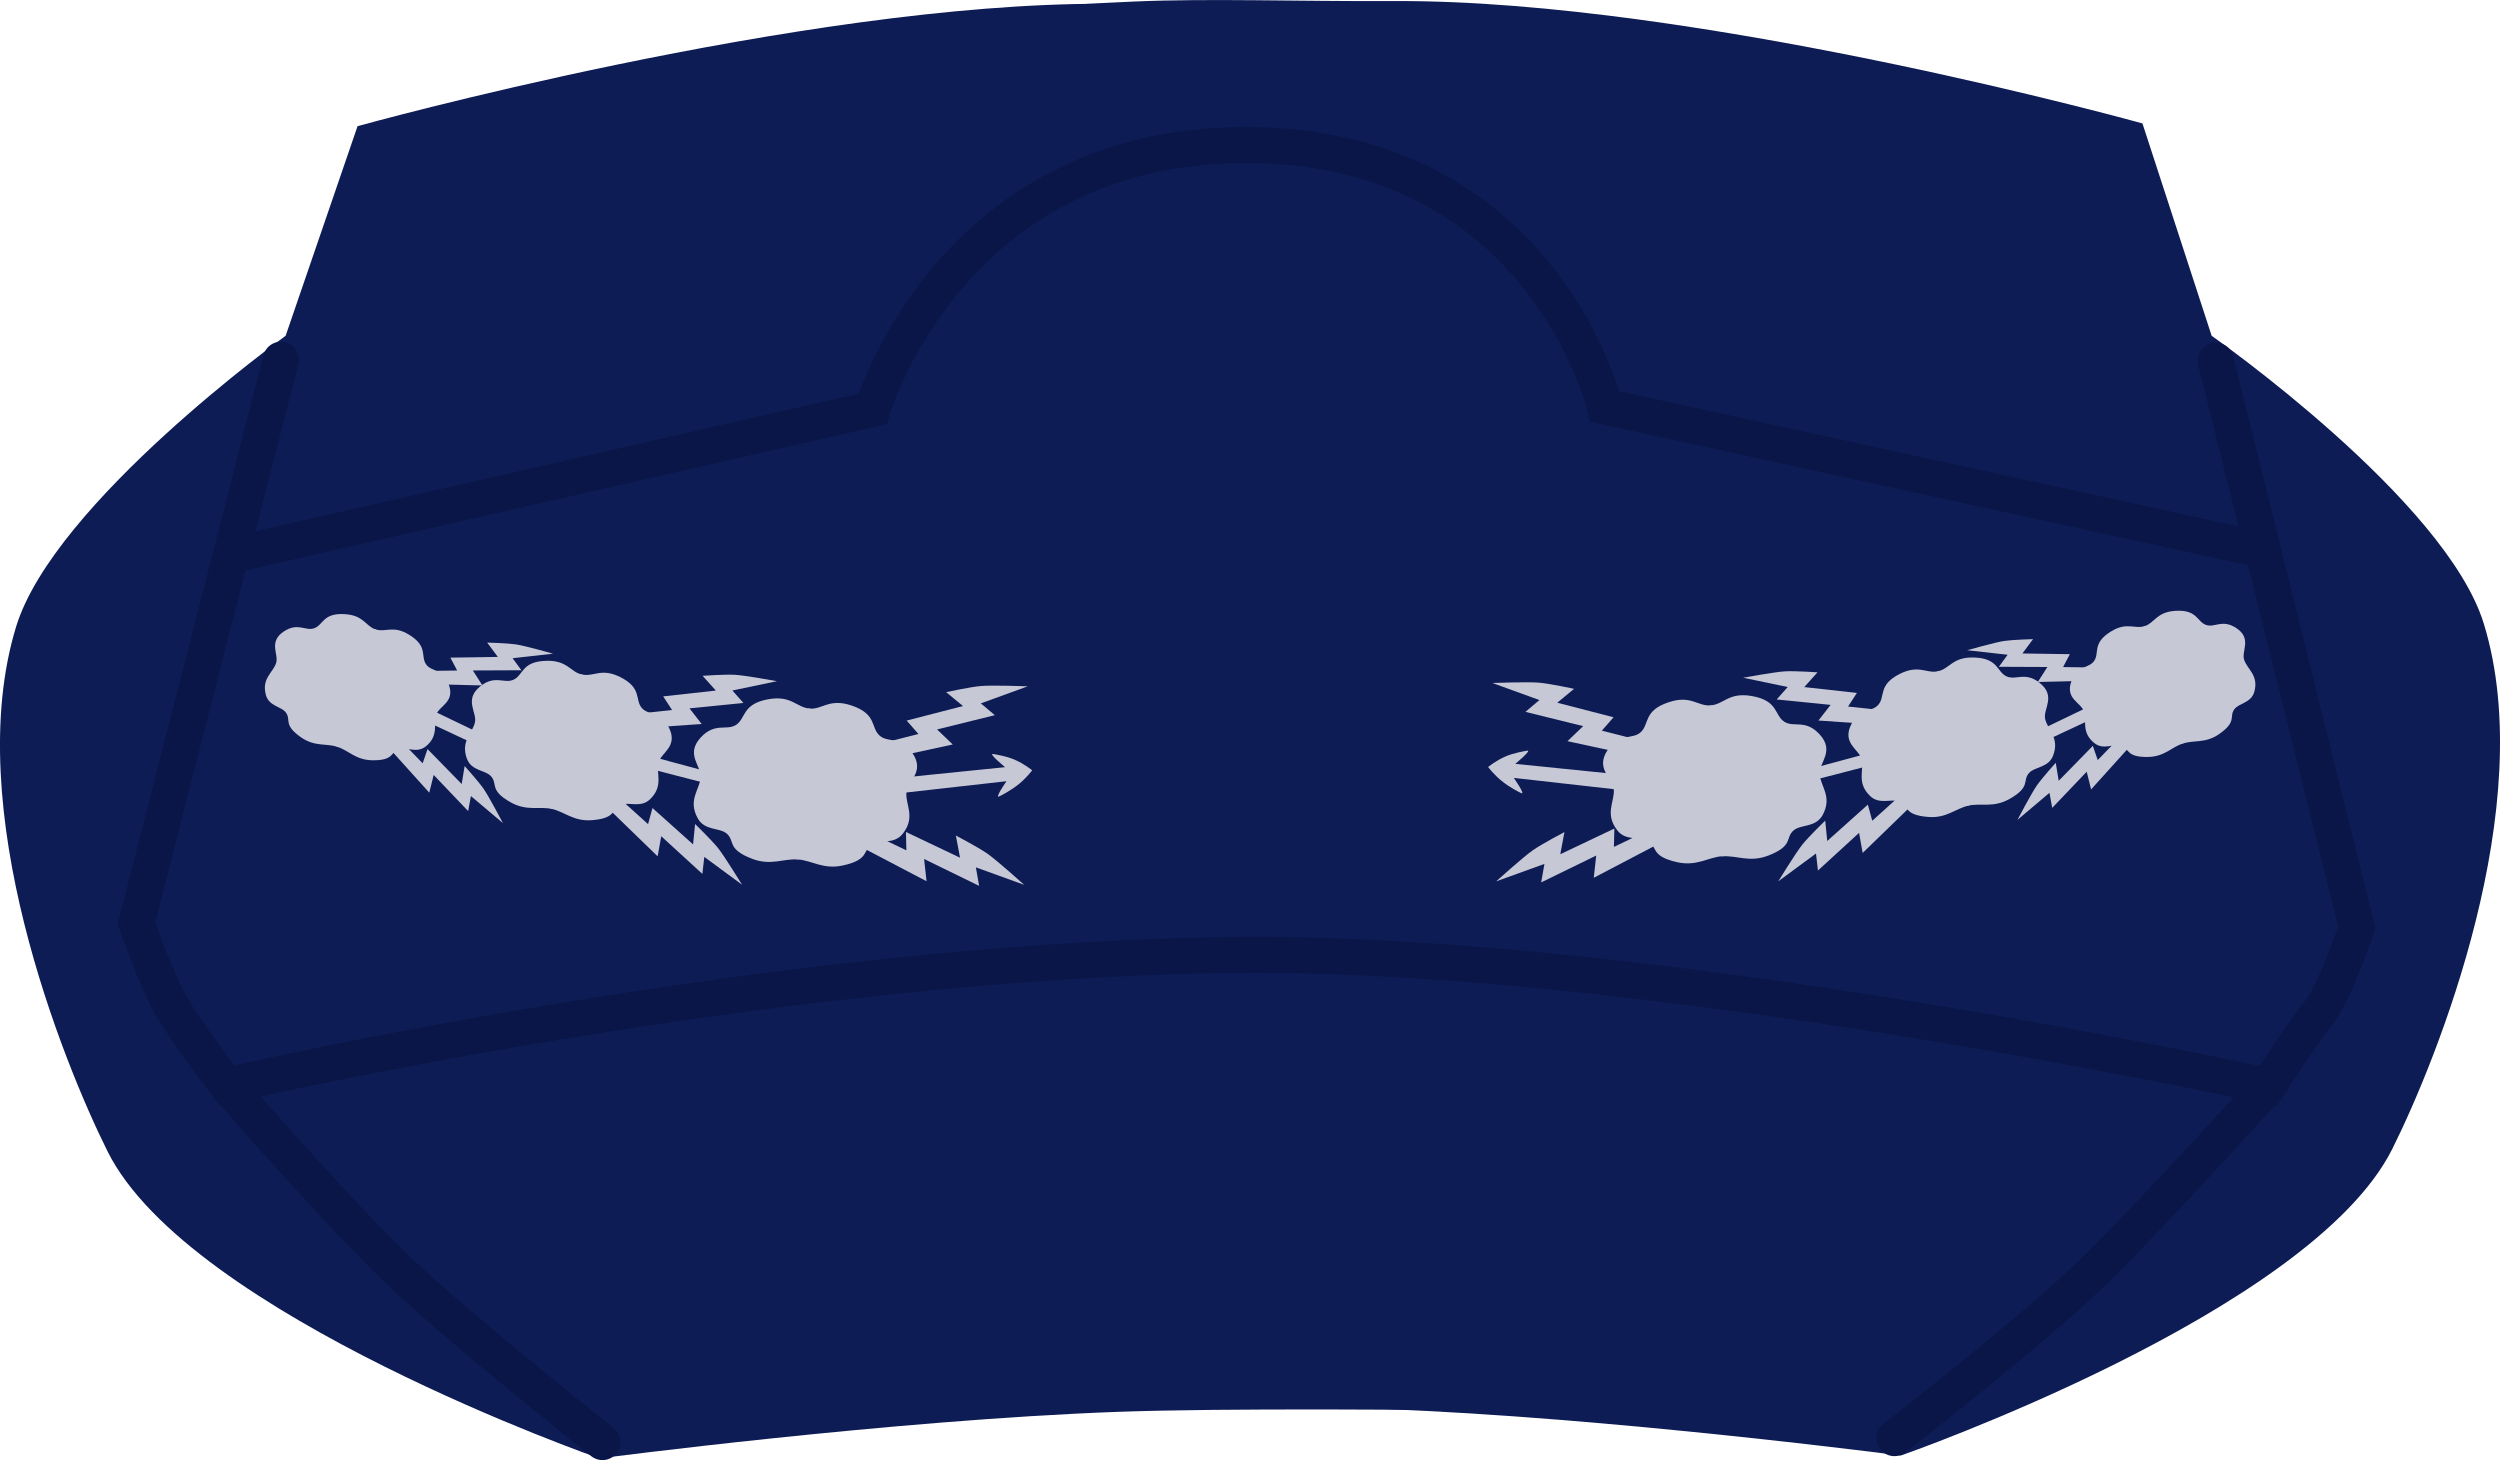 <svg version="1.1" xmlns="http://www.w3.org/2000/svg" xmlns:xlink="http://www.w3.org/1999/xlink" width="34.715" height="20.275" viewBox="0,0,34.715,20.275"><g transform="translate(-222.643,-169.875)"><g data-paper-data="{&quot;isPaintingLayer&quot;:true}" fill-rule="nonzero" stroke-linejoin="miter" stroke-miterlimit="10" stroke-dasharray="" stroke-dashoffset="0" style="mix-blend-mode: normal"><g><g fill="#0d1c55" stroke="#b60000" stroke-width="0" stroke-linecap="butt"><path d="M241.842,189.441c-2.93,-0.107 -10.961,0.074 -10.961,0.074l1.602,-18.918c0,0 1.643,-0.514 5.917,-0.701c1.036,-0.045 2.263,0 3.617,-0.006c4.199,-0.019 10.376,1.699 10.376,1.699l0.961,2.949c0,0 3.252,2.276 3.78,4c0.772,2.52 -0.647,6.039 -1.271,7.29c-1.135,2.275 -6.826,4.259 -6.826,4.259c0,0 -4.046,-0.531 -7.193,-0.646z" data-paper-data="{&quot;index&quot;:null}"/><path d="M230.964,190.125c0,0 -5.691,-1.985 -6.826,-4.259c-0.624,-1.251 -2.043,-4.77 -1.271,-7.29c0.528,-1.724 3.742,-4.038 3.742,-4.038l0.999,-2.911c0,0 6.176,-1.718 10.376,-1.699c1.713,0.008 3.274,-0.079 4.652,0.016c4.202,0.288 6.713,0.997 6.713,0.997l-0.229,18.613c0,0 -8.032,-0.18 -10.961,-0.074c-3.147,0.115 -7.193,0.646 -7.193,0.646z"/></g><g stroke="#091647" stroke-width="0.5" stroke-linecap="round"><path d="M231.009,189.9c0,0 -1.908,-1.511 -2.768,-2.321c-0.881,-0.829 -2.43,-2.614 -2.43,-2.614" fill="#0c194e"/><path d="M254.188,184.901c0,0 -1.587,1.763 -2.451,2.609c-0.844,0.827 -2.789,2.335 -2.789,2.335" data-paper-data="{&quot;index&quot;:null}" fill="#0c194e"/><path d="M253.41,174.883l1.959,7.866c0,0 -0.297,0.905 -0.534,1.198c-0.246,0.304 -0.697,1.011 -0.697,1.011c0,0 -8.547,-1.883 -14.344,-1.822c-6.483,0.067 -13.998,1.812 -13.998,1.812c0,0 -0.574,-0.745 -0.791,-1.133c-0.201,-0.36 -0.468,-1.117 -0.468,-1.117l2.007,-7.828" fill="#0d1c55"/><path d="M225.883,177.578l8.877,-2.025c0,0 1.073,-3.656 5.164,-3.664c4.139,-0.008 5.003,3.631 5.003,3.631l9.074,1.979" fill="none"/></g></g><g fill="#c7c8d6" stroke="none" stroke-width="0.5" stroke-linecap="butt"><g><g><path d="M246.56,181.764c-0.2,0.015 -0.355,0.145 -0.63,0.083c-0.371,-0.084 -0.266,-0.209 -0.4,-0.293c-0.112,-0.071 -0.308,0.01 -0.431,-0.151c-0.177,-0.231 -0.033,-0.395 -0.047,-0.568c-0.012,-0.157 -0.265,-0.281 -0.084,-0.548c0.16,-0.236 0.335,-0.14 0.453,-0.24c0.13,-0.11 0.034,-0.302 0.394,-0.421c0.31,-0.103 0.4,0.058 0.582,0.044c0.205,-0.015 0.381,2.079 0.163,2.095z"/><path d="M246.399,179.669c0.182,-0.013 0.246,-0.185 0.569,-0.129c0.375,0.065 0.31,0.269 0.455,0.359c0.132,0.081 0.29,-0.039 0.485,0.171c0.22,0.237 -0.01,0.397 0.002,0.554c0.013,0.173 0.181,0.314 0.042,0.569c-0.097,0.177 -0.303,0.126 -0.403,0.213c-0.12,0.103 0.004,0.211 -0.35,0.349c-0.263,0.102 -0.436,-0.004 -0.636,0.011c-0.218,0.016 -0.368,-2.08 -0.163,-2.095z" data-paper-data="{&quot;index&quot;:null}"/></g><path d="M244.309,181.737l0.751,-0.357l-0.006,0.255l0.602,-0.289l0.213,0.144l-1.095,0.574l0.034,-0.309l-0.764,0.373l0.045,-0.257l-0.671,0.243c0,0 0.382,-0.344 0.512,-0.434c0.13,-0.09 0.437,-0.251 0.437,-0.251z" data-paper-data="{&quot;index&quot;:null}"/><path d="M244.267,179.633l0.782,0.202l-0.163,0.186l0.629,0.16l0.068,0.24l-1.174,-0.254l0.218,-0.209l-0.802,-0.198l0.194,-0.164l-0.652,-0.237c0,0 0.499,-0.019 0.652,-0.004c0.153,0.014 0.482,0.085 0.482,0.085z" data-paper-data="{&quot;index&quot;:null}"/><path d="M245.353,180.867l-1.689,-0.19c0,0 0.167,0.239 0.104,0.212c-0.03,-0.013 -0.166,-0.082 -0.278,-0.174c-0.101,-0.082 -0.183,-0.189 -0.183,-0.189c0,0 0.105,-0.088 0.244,-0.148c0.118,-0.051 0.27,-0.074 0.3,-0.079c0.069,-0.012 -0.167,0.183 -0.167,0.183l1.695,0.172z" data-paper-data="{&quot;index&quot;:null}"/></g><g><path d="M249.975,181.063c-0.178,0.039 -0.301,0.177 -0.557,0.156c-0.345,-0.027 -0.267,-0.154 -0.399,-0.212c-0.11,-0.049 -0.277,0.049 -0.409,-0.08c-0.19,-0.185 -0.081,-0.352 -0.116,-0.506c-0.031,-0.14 -0.275,-0.219 -0.147,-0.483c0.114,-0.233 0.284,-0.17 0.377,-0.275c0.103,-0.116 -0.008,-0.276 0.301,-0.431c0.266,-0.133 0.369,-0 0.53,-0.036c0.183,-0.04 0.613,1.825 0.419,1.867z"/><path d="M249.557,179.195c0.162,-0.036 0.198,-0.199 0.496,-0.19c0.346,0.01 0.314,0.202 0.457,0.264c0.129,0.056 0.257,-0.073 0.459,0.091c0.229,0.185 0.042,0.359 0.073,0.499c0.035,0.154 0.204,0.26 0.111,0.507c-0.064,0.172 -0.257,0.153 -0.336,0.244c-0.095,0.109 0.031,0.19 -0.271,0.36c-0.224,0.126 -0.394,0.053 -0.572,0.092c-0.195,0.043 -0.602,-1.827 -0.419,-1.867z" data-paper-data="{&quot;index&quot;:null}"/></g><path d="M248.016,181.553l0.564,-0.505l0.061,0.224l0.452,-0.408l0.223,0.071l-0.808,0.784l-0.05,-0.279l-0.571,0.523l-0.027,-0.236l-0.524,0.386c0,0 0.245,-0.399 0.335,-0.511c0.09,-0.112 0.317,-0.332 0.317,-0.332z" data-paper-data="{&quot;index&quot;:null}"/><path d="M247.697,179.416l0.731,0.081l-0.123,0.189l0.588,0.063l0.093,0.208l-1.092,-0.077l0.169,-0.217l-0.749,-0.075l0.153,-0.173l-0.619,-0.129c0,0 0.448,-0.082 0.587,-0.089c0.14,-0.007 0.446,0.014 0.446,0.014z" data-paper-data="{&quot;index&quot;:null}"/><path d="M252.954,180.199c-0.156,0.05 -0.253,0.183 -0.484,0.187c-0.31,0.005 -0.251,-0.114 -0.374,-0.156c-0.103,-0.035 -0.242,0.067 -0.371,-0.037c-0.185,-0.149 -0.102,-0.307 -0.146,-0.442c-0.04,-0.122 -0.264,-0.172 -0.172,-0.418c0.082,-0.218 0.239,-0.176 0.313,-0.277c0.082,-0.112 -0.031,-0.246 0.232,-0.41c0.226,-0.141 0.329,-0.031 0.47,-0.077c0.16,-0.051 0.701,1.575 0.531,1.63z"/><path d="M252.424,178.569c0.141,-0.045 0.16,-0.194 0.426,-0.212c0.31,-0.02 0.297,0.154 0.43,0.197c0.12,0.039 0.223,-0.086 0.417,0.043c0.22,0.146 0.068,0.317 0.108,0.439c0.044,0.135 0.204,0.214 0.142,0.443c-0.043,0.159 -0.216,0.158 -0.279,0.246c-0.075,0.105 0.043,0.167 -0.211,0.344c-0.189,0.131 -0.346,0.08 -0.502,0.13c-0.17,0.055 -0.691,-1.579 -0.531,-1.63z" data-paper-data="{&quot;index&quot;:null}"/><path d="M251.23,180.717l0.474,-0.485l0.068,0.197l0.379,-0.391l0.204,0.05l-0.675,0.749l-0.061,-0.246l-0.479,0.502l-0.038,-0.209l-0.445,0.376c0,0 0.195,-0.371 0.269,-0.477c0.074,-0.106 0.263,-0.316 0.263,-0.316z" data-paper-data="{&quot;index&quot;:null}"/><path d="M250.726,178.949l0.659,0.01l-0.094,0.179l0.529,0.007l0.1,0.177l-0.98,0.023l0.133,-0.208l-0.674,-0.003l0.122,-0.167l-0.562,-0.063c0,0 0.392,-0.111 0.516,-0.129c0.124,-0.018 0.399,-0.025 0.399,-0.025z" data-paper-data="{&quot;index&quot;:null}"/><path d="M251.854,179.783l-1.259,0.589c0,0 0.234,0.086 0.178,0.096c-0.024,0.004 -0.147,0.027 -0.252,0.019c-0.123,-0.009 -0.228,-0.048 -0.228,-0.048c0,0 0.034,-0.104 0.09,-0.195c0.062,-0.101 0.148,-0.191 0.168,-0.209c0.041,-0.038 -0.023,0.191 -0.023,0.191l1.25,-0.601z" data-paper-data="{&quot;index&quot;:null}"/><path d="M248.989,180.407l-1.346,0.348c0,0 0.214,0.128 0.157,0.127c-0.024,-0 -0.15,-0.001 -0.251,-0.027c-0.119,-0.031 -0.215,-0.089 -0.215,-0.089c0,0 0.053,-0.096 0.124,-0.175c0.08,-0.088 0.18,-0.16 0.203,-0.175c0.047,-0.029 -0.058,0.184 -0.058,0.184l1.339,-0.361z" data-paper-data="{&quot;index&quot;:null}"/></g><g data-paper-data="{&quot;index&quot;:null}" fill="#c7c8d6" stroke="none" stroke-width="0.5" stroke-linecap="butt"><g><g><path d="M233.884,179.715c0.182,0.013 0.272,-0.147 0.582,-0.044c0.36,0.12 0.265,0.311 0.394,0.421c0.117,0.1 0.293,0.004 0.453,0.24c0.181,0.266 -0.072,0.391 -0.084,0.548c-0.013,0.173 0.13,0.337 -0.047,0.568c-0.123,0.161 -0.319,0.08 -0.431,0.151c-0.134,0.085 -0.029,0.21 -0.4,0.293c-0.275,0.062 -0.43,-0.068 -0.63,-0.083c-0.218,-0.016 -0.042,-2.11 0.163,-2.095z"/><path d="M233.72,181.81c-0.2,-0.015 -0.373,0.091 -0.636,-0.011c-0.354,-0.137 -0.23,-0.245 -0.35,-0.349c-0.1,-0.086 -0.306,-0.036 -0.403,-0.213c-0.139,-0.255 0.028,-0.395 0.042,-0.569c0.012,-0.157 -0.218,-0.317 0.002,-0.554c0.195,-0.21 0.353,-0.09 0.485,-0.171c0.145,-0.09 0.08,-0.293 0.455,-0.359c0.322,-0.056 0.387,0.116 0.569,0.129c0.205,0.015 0.055,2.111 -0.163,2.095z" data-paper-data="{&quot;index&quot;:null}"/></g><path d="M235.916,181.477c0,0 0.307,0.161 0.437,0.251c0.13,0.09 0.512,0.434 0.512,0.434l-0.671,-0.243l0.045,0.257l-0.764,-0.373l0.034,0.309l-1.095,-0.574l0.213,-0.144l0.602,0.289l-0.006,-0.255l0.751,0.357z" data-paper-data="{&quot;index&quot;:null}"/><path d="M235.781,179.486c0,0 0.329,-0.071 0.482,-0.085c0.153,-0.014 0.652,0.004 0.652,0.004l-0.652,0.237l0.194,0.164l-0.802,0.198l0.218,0.209l-1.174,0.254l0.068,-0.24l0.629,-0.16l-0.163,-0.186l0.782,-0.202z" data-paper-data="{&quot;index&quot;:null}"/><path d="M234.904,180.7l1.695,-0.172c0,0 -0.236,-0.195 -0.167,-0.183c0.03,0.005 0.181,0.028 0.3,0.079c0.139,0.06 0.244,0.148 0.244,0.148c0,0 -0.081,0.106 -0.183,0.189c-0.113,0.092 -0.248,0.161 -0.278,0.174c-0.062,0.027 0.104,-0.212 0.104,-0.212l-1.689,0.19z" data-paper-data="{&quot;index&quot;:null}"/></g><g><path d="M230.726,179.241c0.162,0.036 0.265,-0.097 0.53,0.036c0.309,0.155 0.198,0.315 0.301,0.431c0.093,0.105 0.263,0.042 0.377,0.275c0.128,0.264 -0.115,0.343 -0.147,0.483c-0.035,0.154 0.074,0.321 -0.116,0.506c-0.132,0.129 -0.298,0.031 -0.409,0.08c-0.132,0.059 -0.053,0.185 -0.399,0.212c-0.256,0.02 -0.379,-0.117 -0.557,-0.156c-0.195,-0.043 0.236,-1.908 0.419,-1.867z"/><path d="M230.306,181.108c-0.178,-0.039 -0.348,0.034 -0.572,-0.092c-0.301,-0.17 -0.176,-0.251 -0.271,-0.36c-0.079,-0.091 -0.271,-0.072 -0.336,-0.244c-0.092,-0.248 0.077,-0.353 0.111,-0.507c0.031,-0.14 -0.156,-0.314 0.073,-0.499c0.203,-0.164 0.33,-0.035 0.459,-0.091c0.143,-0.062 0.11,-0.254 0.457,-0.264c0.298,-0.009 0.334,0.155 0.496,0.19c0.183,0.04 -0.224,1.91 -0.419,1.867z" data-paper-data="{&quot;index&quot;:null}"/></g><path d="M232.295,181.317c0,0 0.226,0.22 0.317,0.332c0.09,0.112 0.335,0.511 0.335,0.511l-0.524,-0.386l-0.027,0.236l-0.571,-0.523l-0.05,0.279l-0.808,-0.784l0.223,-0.071l0.452,0.408l0.061,-0.224l0.564,0.505z" data-paper-data="{&quot;index&quot;:null}"/><path d="M232.399,179.259c0,0 0.306,-0.021 0.446,-0.014c0.14,0.007 0.587,0.089 0.587,0.089l-0.619,0.129l0.153,0.173l-0.749,0.075l0.169,0.217l-1.092,0.077l0.093,-0.208l0.588,-0.063l-0.123,-0.189l0.731,-0.081z" data-paper-data="{&quot;index&quot;:null}"/><path d="M227.859,178.615c0.141,0.045 0.244,-0.064 0.47,0.077c0.263,0.164 0.15,0.297 0.232,0.41c0.074,0.102 0.231,0.06 0.313,0.277c0.092,0.246 -0.132,0.296 -0.172,0.418c-0.044,0.135 0.039,0.292 -0.146,0.442c-0.129,0.104 -0.268,0.003 -0.371,0.037c-0.123,0.041 -0.063,0.161 -0.374,0.156c-0.23,-0.004 -0.328,-0.137 -0.484,-0.187c-0.17,-0.055 0.371,-1.681 0.531,-1.63z"/><path d="M227.327,180.245c-0.156,-0.05 -0.313,0.001 -0.502,-0.13c-0.254,-0.177 -0.136,-0.239 -0.211,-0.344c-0.063,-0.088 -0.236,-0.087 -0.279,-0.246c-0.062,-0.229 0.098,-0.308 0.142,-0.443c0.04,-0.122 -0.112,-0.293 0.108,-0.439c0.195,-0.129 0.297,-0.003 0.417,-0.043c0.132,-0.043 0.12,-0.217 0.43,-0.197c0.266,0.017 0.285,0.166 0.426,0.212c0.16,0.051 -0.361,1.685 -0.531,1.63z" data-paper-data="{&quot;index&quot;:null}"/><path d="M229.095,180.512c0,0 0.189,0.21 0.263,0.316c0.074,0.106 0.269,0.477 0.269,0.477l-0.445,-0.376l-0.038,0.209l-0.479,-0.502l-0.061,0.246l-0.675,-0.749l0.204,-0.05l0.379,0.391l0.068,-0.197l0.474,0.485z" data-paper-data="{&quot;index&quot;:null}"/><path d="M229.408,178.798c0,0 0.275,0.007 0.399,0.025c0.124,0.018 0.516,0.129 0.516,0.129l-0.562,0.063l0.122,0.167l-0.674,0.003l0.133,0.208l-0.98,-0.023l0.1,-0.177l0.529,-0.007l-0.094,-0.179l0.659,-0.01z" data-paper-data="{&quot;index&quot;:null}"/><path d="M228.505,179.672l1.25,0.601c0,0 -0.064,-0.229 -0.023,-0.191c0.02,0.018 0.105,0.108 0.168,0.209c0.056,0.091 0.09,0.195 0.09,0.195c0,0 -0.105,0.04 -0.228,0.048c-0.105,0.007 -0.228,-0.015 -0.252,-0.019c-0.056,-0.01 0.178,-0.096 0.178,-0.096l-1.259,-0.589z" data-paper-data="{&quot;index&quot;:null}"/><path d="M231.339,180.285l1.339,0.361c0,0 -0.105,-0.213 -0.058,-0.184c0.023,0.014 0.123,0.087 0.203,0.175c0.072,0.079 0.124,0.175 0.124,0.175c0,0 -0.096,0.058 -0.215,0.089c-0.102,0.027 -0.227,0.027 -0.251,0.027c-0.057,0.001 0.157,-0.127 0.157,-0.127l-1.346,-0.348z" data-paper-data="{&quot;index&quot;:null}"/></g></g></g></svg>